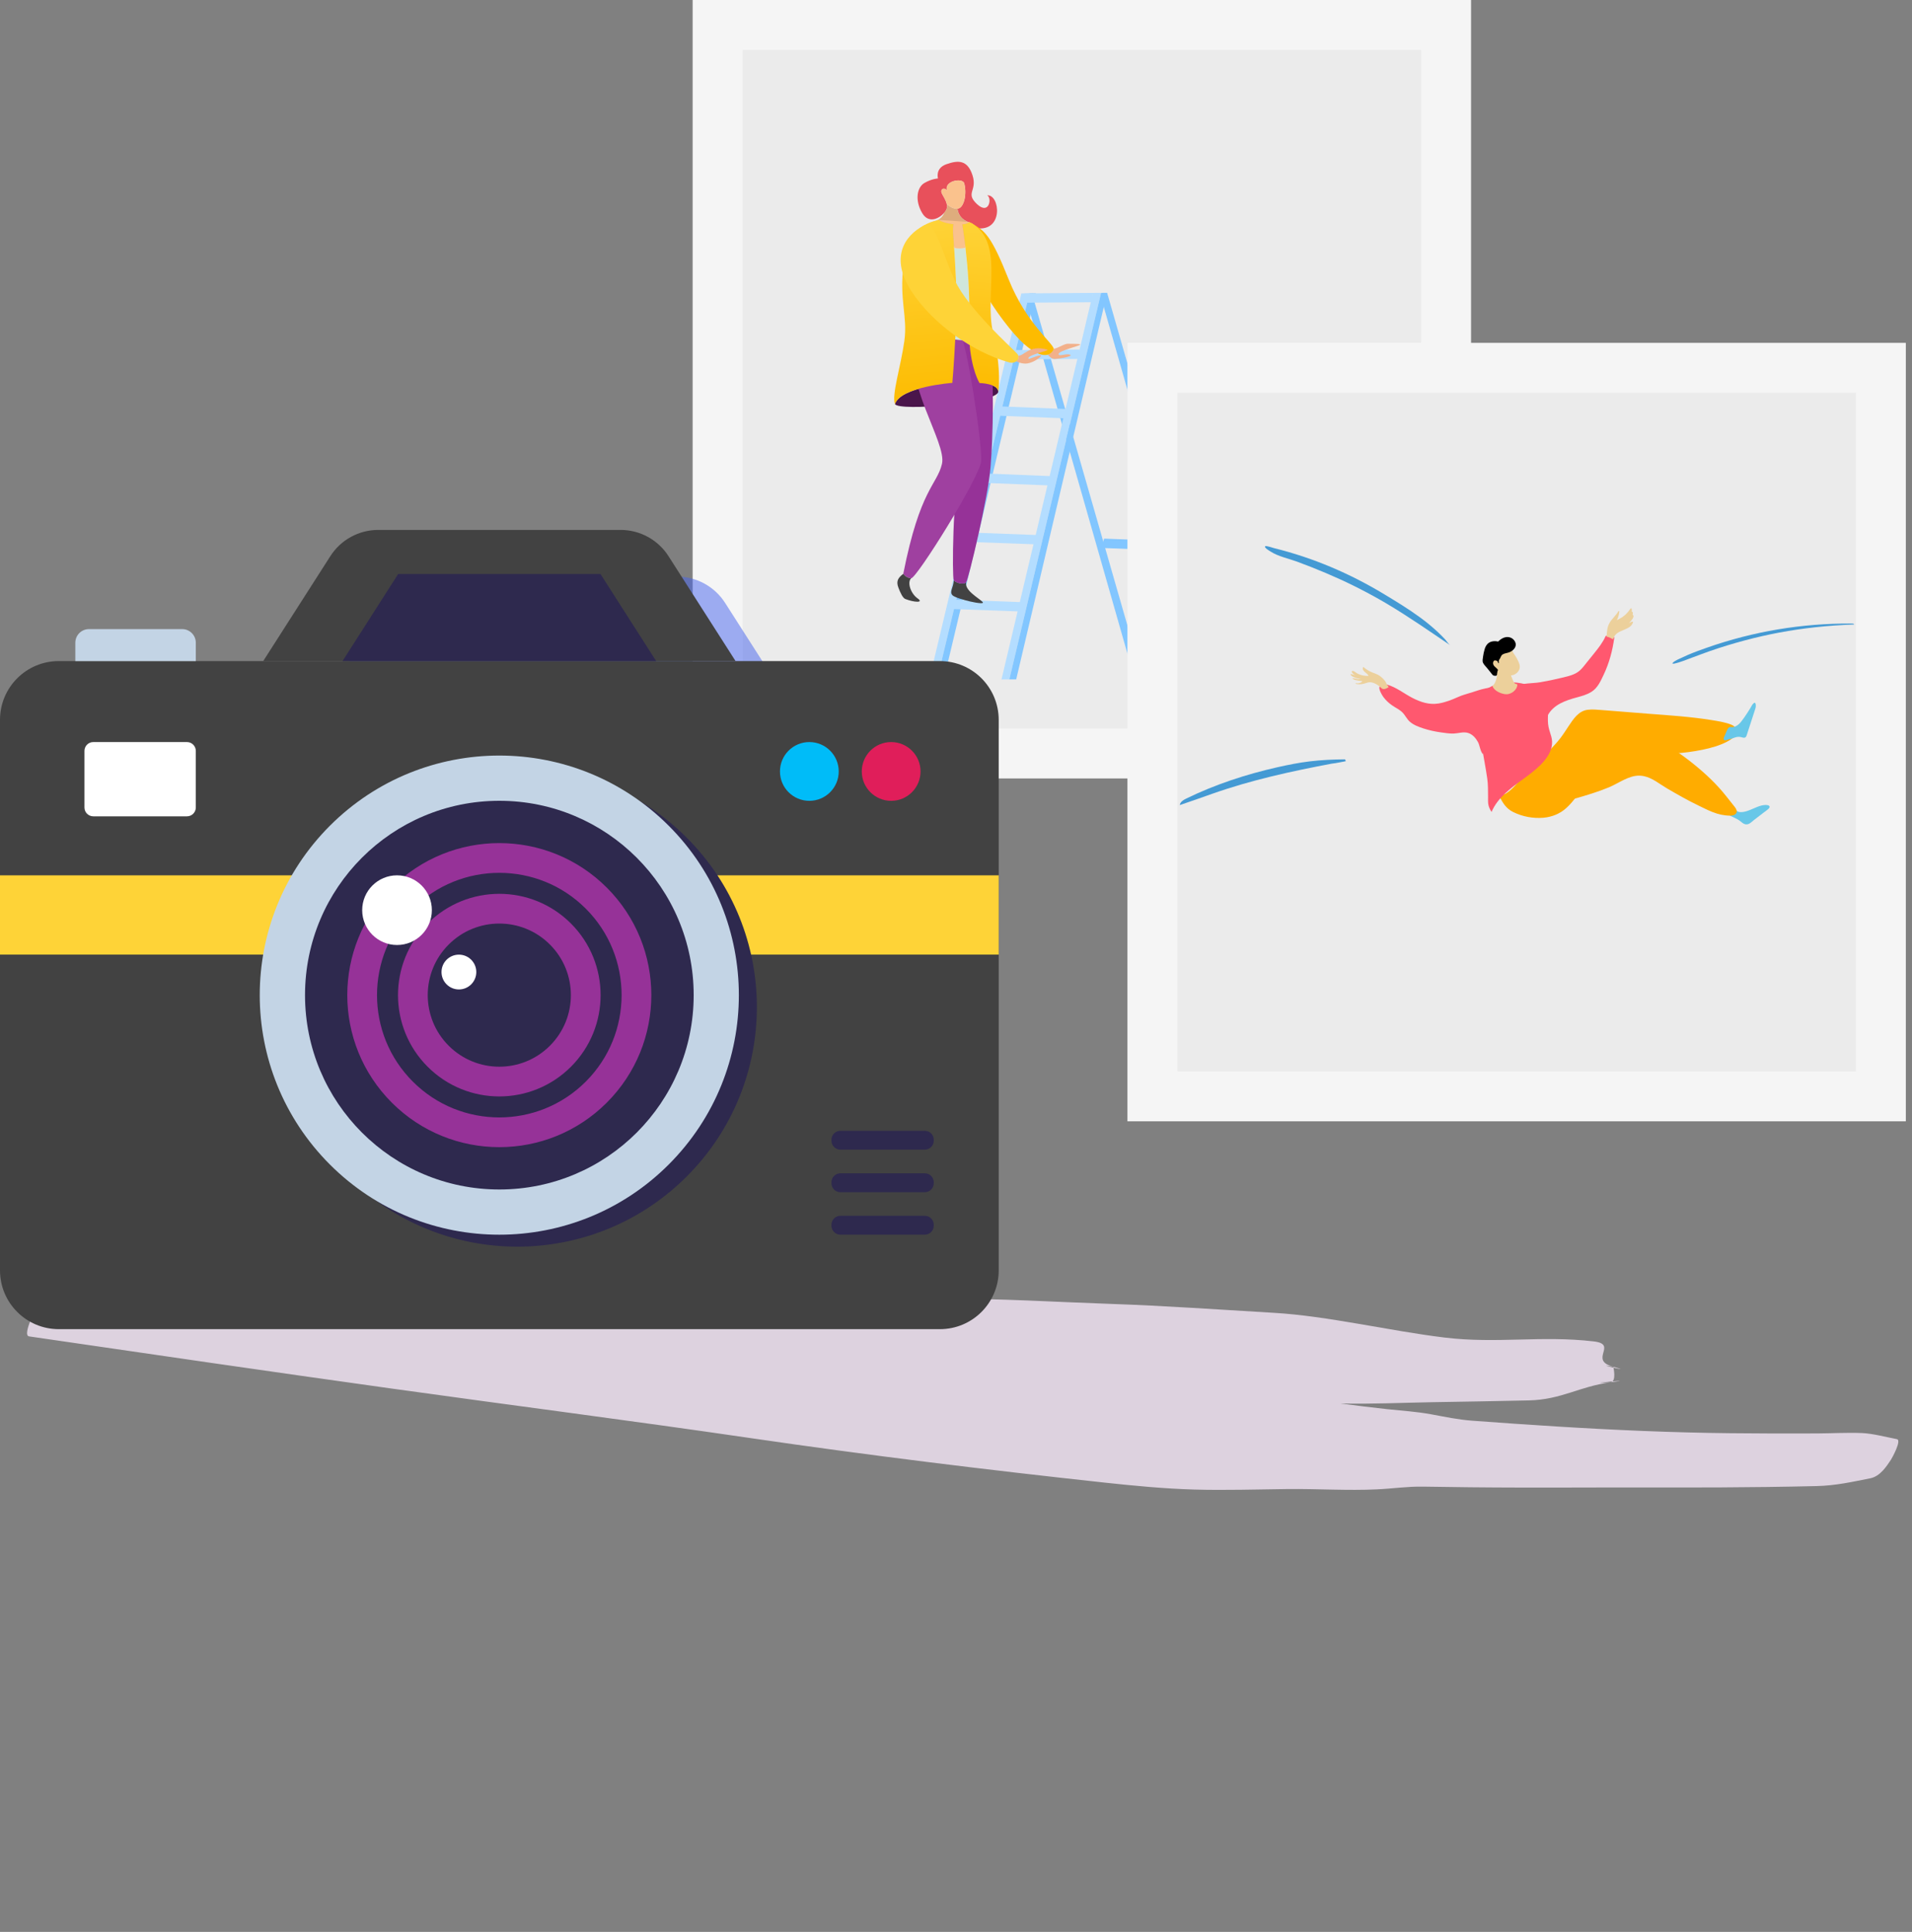 <svg width="290" height="293" viewBox="0 0 290 293" fill="none" xmlns="http://www.w3.org/2000/svg">
<rect x="0" y="0" width="290" height="293" fill="#808080" stroke="none"/>
<path d="M223.121 0H105.057V118.064H223.121V0Z" fill="#F5F5F5"/>
<path d="M215.554 7.566H112.629V110.491H215.554V7.566Z" fill="#EBEBEB"/>
<path d="M178.167 82.101L167.461 81.69L167.062 83.105L178.032 83.514L178.167 82.101Z" fill="#82C6FF"/>
<path d="M156.522 44.489L172.286 99.337L171.063 99.345L155.609 45.201L156.522 44.489Z" fill="#82C6FF"/>
<path d="M165.779 44.426L151.899 103.052L153.092 103.043L167.003 44.418L165.779 44.426Z" fill="#B4DDFF"/>
<path d="M154.911 44.5L141.177 102.104L142.37 102.096L156.134 44.492L154.911 44.5Z" fill="#B4DDFF"/>
<path d="M167.003 44.418L167.921 44.412L154.132 103.036L153.092 103.043L167.003 44.418Z" fill="#82C6FF"/>
<path d="M156.134 44.492L157.093 44.485L143.379 102.089L142.37 102.096L156.134 44.492Z" fill="#82C6FF"/>
<path d="M163.76 53.026L153.377 53.097L152.98 54.512L163.624 54.439L163.76 53.026Z" fill="#B4DDFF"/>
<path d="M165.779 44.426L155.397 44.497L154.999 45.912L165.644 45.839L165.779 44.426Z" fill="#B4DDFF"/>
<path d="M161.694 62.034L151.417 61.62L151.019 63.034L161.558 63.447L161.694 62.034Z" fill="#B4DDFF"/>
<path d="M159.318 72.21L149.041 71.796L148.643 73.211L159.182 73.623L159.318 72.21Z" fill="#B4DDFF"/>
<path d="M157.909 81.168L146.917 80.759L146.498 82.174L157.766 82.581L157.909 81.168Z" fill="#B4DDFF"/>
<path d="M155.41 91.344L144.418 90.936L143.999 92.351L155.267 92.759L155.41 91.344Z" fill="#B4DDFF"/>
<path d="M167.921 44.412L183.686 99.259L182.462 99.267L167.008 45.123L167.921 44.412Z" fill="#82C6FF"/>
<path d="M163.832 52.261C163.88 52.428 160.6 53.19 160.566 53.677C160.532 54.163 161.682 53.562 162.281 53.797C162.881 54.031 160.782 54.4 160.022 54.45C159.587 54.479 159.18 54.111 158.921 53.796C159.121 53.735 159.304 53.629 159.456 53.487C159.609 53.344 159.726 53.169 159.8 52.974C159.807 52.95 159.809 52.925 159.805 52.9C160.407 52.868 161.438 52.096 161.998 52.135C162.558 52.174 163.789 52.096 163.832 52.261Z" fill="#F2B08A"/>
<path d="M147.014 51.609C147.304 56.144 148.57 58.092 148.57 58.092C148.57 58.092 151.452 58.159 151.406 59.445C151.094 61.155 136.324 62.432 135.738 61.28C136.634 58.635 144.442 58.07 144.442 58.07C144.442 58.07 144.699 55.189 144.876 51.498C145.584 51.594 146.299 51.631 147.014 51.609Z" fill="#4A154B"/>
<path d="M143.61 30.987C143.673 31.256 143.648 31.538 143.539 31.793C143.458 31.961 143.354 32.117 143.231 32.257C142.497 33.115 140.881 33.989 139.893 32.349C138.719 30.401 139.08 28.399 140.214 27.748C141.349 27.097 142.266 27.066 142.266 27.066C142.266 27.066 141.807 25.516 143.541 24.907C145.275 24.297 146.732 24.191 147.503 26.585C148.274 28.981 146.344 29.239 148.194 30.964C150.044 32.689 150.486 30 149.731 29.628C151.677 29.467 152.283 35.229 148.059 34.601C147.986 34.407 147.868 34.233 147.715 34.093C147.563 33.954 147.379 33.852 147.18 33.795C145.797 33.363 145.367 32.545 145.212 31.658C145.245 31.655 145.278 31.65 145.31 31.644C146.255 31.454 146.689 29.303 146.225 27.734C145.817 26.935 143.175 27.478 143.632 28.885C143.222 28.347 142.596 28.689 142.805 29.236C142.955 29.63 143.476 30.304 143.61 30.987Z" fill="#E8505B"/>
<path d="M143.539 31.793C143.648 31.538 143.672 31.256 143.61 30.987C143.781 31.133 143.965 31.262 144.16 31.372C144.531 31.58 144.908 31.688 145.211 31.66C145.367 32.547 145.796 33.365 147.179 33.797C147.378 33.853 147.561 33.955 147.714 34.095C147.867 34.235 147.984 34.409 148.058 34.602C148.351 35.409 147.837 36.572 146.089 37.232C143.534 38.196 141.598 35.172 141.409 33.661C142.08 33.499 142.885 33.195 143.225 32.257C143.35 32.117 143.456 31.961 143.539 31.793Z" fill="url(#paint0_linear)"/>
<path d="M146.227 27.736C146.694 29.308 146.256 31.456 145.312 31.646C145.28 31.652 145.247 31.657 145.215 31.66C144.913 31.689 144.539 31.581 144.164 31.372C143.968 31.262 143.784 31.133 143.613 30.988C143.479 30.305 142.959 29.63 142.81 29.239C142.601 28.691 143.227 28.349 143.637 28.888C143.177 27.48 145.819 26.934 146.227 27.736Z" fill="#FAC28D"/>
<path d="M158.926 53.794C158.231 53.998 157.082 53.746 155.262 52.122C152.113 49.312 143.965 37.967 147.283 33.812C149.387 35.018 150.277 35.572 152.997 42.397C155.626 48.999 159.774 52.102 159.815 52.899C159.818 52.923 159.817 52.949 159.81 52.972C159.735 53.168 159.617 53.344 159.464 53.486C159.31 53.629 159.126 53.734 158.926 53.794Z" fill="#FDBB00"/>
<path d="M149.028 91.29C149.664 91.926 144.906 90.823 144.443 90.258C143.98 89.693 144.607 89.174 144.66 87.995C144.928 88.398 146.206 88.739 146.548 88.294C146.241 89.525 148.392 90.652 149.028 91.29Z" fill="#424242"/>
<path d="M150.13 51.232C150.82 57.439 150.633 66.065 150.24 70.833C149.847 75.6 146.89 87.849 146.548 88.294C146.206 88.739 144.928 88.398 144.66 87.995C144.392 87.591 144.494 74.319 145.637 71.251C146.78 68.183 143.103 55.268 144.45 51.056C145.797 46.845 150.13 51.232 150.13 51.232Z" fill="#963298"/>
<path d="M145.476 50.213C146.678 51.795 148.993 67.491 148.825 69.905C148.656 72.319 138.992 87.79 138.188 87.71C137.953 87.688 137.726 87.616 137.521 87.499C137.317 87.381 137.139 87.222 137.002 87.03C139.548 74.111 142.115 73.58 142.874 70.348C143.633 67.115 136.819 57.849 138.985 51.721C139.896 49.146 144.273 48.631 145.476 50.213Z" fill="url(#paint1_linear)"/>
<path d="M139.179 90.758C140.195 91.461 138.63 91.363 137.317 90.849C136.926 90.696 136.583 89.945 136.28 89.172C135.851 88.083 136.27 87.603 137.001 87.03C137.139 87.222 137.316 87.381 137.52 87.499C137.725 87.616 137.952 87.688 138.187 87.71C137.551 88.356 138.162 90.056 139.179 90.758Z" fill="#424242"/>
<path d="M158.825 53.022C159.366 53.178 156.007 53.743 155.968 54.362C155.948 54.658 157.594 53.696 157.932 53.937C157.676 54.353 156.696 54.965 155.876 55.116C155.056 55.267 154.165 54.816 154.137 54.802C154.273 54.706 154.375 54.569 154.429 54.411C154.482 54.254 154.484 54.083 154.433 53.924C155.257 54.094 156.051 52.222 158.825 53.022Z" fill="#F2B08A"/>
<path d="M146.978 48.453C146.935 49.619 146.954 50.665 147.013 51.609C146.298 51.631 145.583 51.594 144.875 51.498C145.015 48.554 145.106 45.094 144.975 42.171C144.882 40.087 144.793 38.645 144.717 37.604C145.282 37.722 145.866 37.715 146.428 37.584C146.766 40.429 147.122 44.575 146.978 48.453Z" fill="url(#paint2_linear)"/>
<path d="M148.57 58.092C148.57 58.092 147.304 56.144 147.014 51.609C146.954 50.669 146.936 49.619 146.979 48.453C147.123 44.576 146.77 40.429 146.433 37.582C146.183 35.433 145.945 34.024 145.945 34.024C146.755 33.977 147.016 33.667 147.016 33.667C152.528 36.466 149.249 44.554 150.616 50.421C151.982 56.288 151.406 59.445 151.406 59.445C151.451 58.159 148.57 58.092 148.57 58.092Z" fill="url(#paint3_linear)"/>
<path d="M144.721 37.602C144.794 38.642 144.883 40.084 144.979 42.168C145.11 45.094 145.014 48.553 144.879 51.495C144.702 55.187 144.446 58.067 144.446 58.067C144.446 58.067 136.637 58.632 135.741 61.277C135.216 59.909 136.629 55.566 137.163 51.742C137.696 47.919 136.352 45.559 137.047 40.057C137.742 34.555 140.623 33.781 142.364 33.36C143.352 33.902 144.609 33.99 144.609 33.99C144.483 34.968 144.564 35.351 144.721 37.602Z" fill="url(#paint4_linear)"/>
<path d="M145.944 34.024C145.944 34.024 146.183 35.433 146.433 37.582C145.871 37.713 145.287 37.719 144.722 37.602C144.564 35.352 144.483 34.969 144.605 33.993C144.605 33.993 143.349 33.905 142.36 33.362L147.015 33.667C147.015 33.667 146.755 33.977 145.944 34.024Z" fill="#FAC28D"/>
<path d="M154.138 54.8C153.881 54.997 153.494 55.086 153.036 54.956C147.434 53.362 141.402 49.052 138.223 44.138C135.043 39.225 136.999 35.81 140.213 34.147C141.902 33.532 142.761 38.078 144.819 42.512C146.877 46.947 153.736 52.992 154.281 53.651C154.349 53.731 154.401 53.823 154.434 53.922C154.484 54.081 154.482 54.251 154.429 54.409C154.376 54.567 154.274 54.704 154.138 54.8Z" fill="#FED337"/>
<path d="M289.064 52H171V170.064H289.064V52Z" fill="#F5F5F5"/>
<path d="M281.497 59.566H178.572V162.491H281.497V59.566Z" fill="#EBEBEB"/>
<path d="M203.977 115.166C202.205 115.18 200.453 115.26 198.692 115.468C197.016 115.667 195.359 116.001 193.713 116.372C189 117.435 184.302 118.979 179.933 121.109C179.493 121.323 179.001 121.619 178.944 122.103C180.578 121.554 182.203 120.978 183.826 120.401C189.751 118.307 195.833 116.98 201.996 115.817C202.697 115.746 203.41 115.569 204.106 115.453C204.132 115.448 204.044 115.166 203.977 115.166Z" fill="#449AD4"/>
<path d="M219.987 97.877C219.663 97.662 219.42 97.224 219.157 96.942C218.777 96.534 218.382 96.141 217.972 95.761C217.155 95.01 216.296 94.305 215.4 93.65C213.627 92.347 211.741 91.206 209.86 90.071C204.675 86.953 199.171 84.601 193.273 83.142C193.079 83.094 192.032 82.717 191.894 82.852C191.691 83.052 192.573 83.562 192.709 83.649C193.922 84.416 195.385 84.687 196.719 85.178C198.178 85.715 199.624 86.287 201.057 86.893C203.924 88.102 206.717 89.481 209.42 91.022C209.719 91.194 210.016 91.367 210.311 91.541C213.626 93.506 216.796 95.719 219.987 97.877Z" fill="#449AD4"/>
<path d="M281.174 94.64C281.093 94.574 280.893 94.574 280.791 94.573C273.337 94.52 265.929 95.758 258.896 98.231C257.925 98.574 256.948 98.922 256.002 99.329C255.548 99.525 255.099 99.736 254.652 99.946C254.299 100.113 253.888 100.299 253.638 100.606C253.621 100.626 253.852 100.667 253.876 100.661C254.855 100.458 255.78 100.051 256.718 99.71C257.581 99.397 258.437 99.064 259.304 98.76C261.059 98.145 262.838 97.61 264.634 97.128C268.105 96.2 271.641 95.538 275.213 95.146C277.187 94.927 279.175 94.78 281.16 94.719C281.28 94.718 281.231 94.686 281.174 94.64Z" fill="#449AD4"/>
<path d="M268.152 122.745C267.928 122.936 267.68 123.104 267.446 123.282C266.995 123.626 266.545 123.97 266.096 124.316C265.765 124.572 265.361 125.029 264.913 125.028C264.528 125.027 264.321 124.841 264.04 124.607C263.381 124.06 262.542 123.867 261.862 123.384C261.485 123.116 261.683 122.982 262.099 122.775C262.409 122.62 262.746 122.571 263.058 122.75C263.399 122.945 263.53 123.15 263.966 123.17C264.338 123.187 264.73 123.09 265.079 122.973C265.588 122.803 266.064 122.553 266.566 122.364C266.951 122.218 267.366 122.092 267.783 122.088C267.967 122.085 268.355 122.108 268.397 122.34C268.425 122.502 268.262 122.651 268.152 122.745Z" fill="#68C7E8"/>
<path d="M261.134 112.864C259.868 113.381 258.499 113.679 257.156 113.909C255.735 114.152 254.297 114.284 252.855 114.304C251.336 114.324 249.818 114.228 248.313 114.018C247.539 113.91 246.769 113.806 246.011 113.597C245.849 113.551 245.684 113.507 245.519 113.468C245.082 113.365 244.637 113.301 244.195 113.37C243.122 113.535 242.651 114.623 242.231 115.5C241.601 116.817 240.916 118.099 240.118 119.323C239.373 120.465 238.569 121.646 237.549 122.563C236.588 123.43 235.381 123.909 234.094 124.022C232.523 124.153 230.945 123.858 229.527 123.167C228.458 122.643 227.927 121.795 227.421 120.758C229.094 120.289 229.882 118.945 231.047 117.799C232.412 116.457 233.781 115.117 235.098 113.727C235.631 113.164 236.165 112.598 236.64 111.984C237.094 111.399 237.485 110.771 237.896 110.157C238.621 109.075 239.404 107.829 240.804 107.65C241.528 107.557 242.259 107.636 242.984 107.694L245.294 107.876C246.859 107.999 248.424 108.126 249.99 108.247C253.181 108.494 256.386 108.693 259.548 109.202C260.115 109.293 260.689 109.386 261.252 109.51C261.461 109.556 261.667 109.607 261.872 109.664C262.36 109.8 263.021 110.001 263.309 110.46C264.016 111.578 261.905 112.549 261.134 112.864Z" fill="#FFAC00"/>
<path d="M263.323 123.363C262.992 123.831 262.129 123.704 261.657 123.654C261.239 123.607 260.826 123.52 260.424 123.395C259.45 123.099 258.533 122.62 257.613 122.173C255.985 121.384 254.413 120.488 252.851 119.577C251.724 118.919 250.651 117.991 249.347 117.716C249.133 117.67 248.915 117.644 248.695 117.637C247.033 117.59 245.523 118.789 244.042 119.404C242.364 120.102 240.619 120.623 238.873 121.122C237.556 121.497 236.278 121.788 234.895 121.691C234.401 121.656 233.909 121.594 233.422 121.506L233.416 121.505C232.172 121.284 230.969 120.868 229.853 120.274C230.514 120.02 231.155 119.792 231.754 119.408C232.761 118.763 233.727 118.066 234.628 117.276C235.568 116.453 236.436 115.555 237.48 114.853C238.503 114.163 239.614 113.615 240.714 113.066C241.737 112.556 242.778 112.056 243.874 111.721C245.426 111.246 247.06 111.193 248.642 111.474C249.96 111.712 251.23 112.165 252.402 112.815C254.495 113.971 256.45 115.462 258.246 117.032C259.118 117.796 259.946 118.607 260.728 119.462C261.507 120.318 262.205 121.249 262.929 122.151C263.179 122.464 263.613 122.95 263.323 123.363Z" fill="#FFAC00"/>
<path d="M266.26 107.415C265.815 108.757 265.383 110.104 264.947 111.451C264.908 111.572 264.867 111.698 264.778 111.788C264.549 112.022 264.12 111.769 263.85 111.752C263.531 111.733 263.224 111.811 262.93 111.929C262.737 112.007 262.524 112.05 262.322 112.099C262.109 112.151 261.47 112.494 261.433 112.068C261.424 111.965 261.465 111.866 261.505 111.771C261.637 111.462 261.77 111.154 261.902 110.845C261.969 110.689 262.04 110.524 262.16 110.399C262.307 110.246 262.463 110.263 262.663 110.275C262.854 110.285 263.045 110.248 263.218 110.169C263.57 110.016 263.86 109.736 264.097 109.439C264.426 109.025 264.722 108.581 265.012 108.138C265.167 107.901 265.319 107.661 265.468 107.419C265.594 107.212 265.703 106.967 265.86 106.78C266.116 106.478 266.24 106.574 266.287 106.778C266.325 106.99 266.316 107.207 266.26 107.415Z" fill="#68C7E8"/>
<path d="M235.333 113.299C234.889 115.317 232.64 116.979 231.109 118.093C229.263 119.435 227.137 120.962 226.232 123.145C226.03 122.854 225.877 122.531 225.78 122.191C225.659 121.74 225.705 121.239 225.699 120.776C225.687 119.887 225.706 118.984 225.58 118.102C225.457 117.244 225.312 116.388 225.16 115.534C224.85 113.788 224.521 112.041 224.26 110.287C224.137 109.457 223.899 108.651 223.781 107.822C223.662 106.992 223.783 106.205 224.317 105.539C224.813 104.921 225.527 104.413 226.243 104.081C227.827 103.346 229.685 103.338 231.353 103.771C232.198 103.987 233.007 104.329 233.752 104.784C234.586 105.3 234.738 105.819 234.795 106.799C234.83 107.366 234.811 107.933 234.787 108.499C234.762 109.073 234.758 109.652 234.867 110.22C234.967 110.732 235.154 111.223 235.294 111.727C235.438 112.239 235.451 112.78 235.333 113.299Z" fill="#FF586F"/>
<path d="M243.248 102.299C242.789 103.268 242.332 104.329 241.39 104.921C240.71 105.348 239.925 105.567 239.15 105.776C237.482 106.225 235.65 106.849 234.77 108.462C234.664 108.655 234.568 108.865 234.391 108.995C234.114 109.199 233.735 109.149 233.394 109.092C232.713 108.975 232.303 108.789 232.126 108.105C231.923 107.323 231.605 106.536 231.16 105.858C231.046 105.685 229.846 104.109 229.795 104.136C230.828 103.56 232.442 103.67 233.595 103.475C234.683 103.29 235.765 103.07 236.835 102.805C237.801 102.566 238.86 102.373 239.62 101.685C240.027 101.317 240.357 100.865 240.701 100.438C241.058 99.996 241.415 99.553 241.771 99.111C242.43 98.293 243.096 97.453 243.522 96.487C243.616 96.274 244.872 96.522 244.846 96.719C244.586 98.651 244.079 100.54 243.248 102.299Z" fill="#FF586F"/>
<path d="M224.964 113.567C224.905 113.136 224.965 112.399 224.946 112.251C224.859 111.566 224.493 111.324 224.437 110.636C224.358 109.659 224.328 108.659 224.557 107.699C224.789 106.728 225.263 105.801 225.991 105.109C226.318 104.799 226.69 104.548 227.059 104.293C227.058 104.277 227.058 104.261 227.056 104.245C227.049 104.13 226.618 104.114 226.542 104.139C226.392 104.189 226.242 104.241 226.09 104.289C225.171 104.37 224.29 104.664 223.413 104.954C222.623 105.216 221.892 105.373 221.132 105.718C220.186 106.148 219.208 106.53 218.175 106.695C216.75 106.923 215.441 106.48 214.191 105.83C212.95 105.185 211.756 104.215 210.399 103.84C210.188 103.782 209.967 103.74 209.752 103.776C209.538 103.812 209.327 103.939 209.239 104.14C209.074 104.529 209.6 105.408 209.817 105.705C210.185 106.198 210.631 106.626 211.137 106.974C211.642 107.328 212.225 107.586 212.674 108.015C213.123 108.443 213.361 109.034 213.821 109.445C214.396 109.957 215.148 110.232 215.866 110.47C216.751 110.756 217.659 110.96 218.58 111.082C219.209 111.171 219.894 111.279 220.528 111.25C221.252 111.218 221.982 110.937 222.702 111.172C223.364 111.387 223.843 111.949 224.168 112.54C224.433 113.018 224.539 114.069 224.952 114.401C224.888 114.348 224.998 113.807 224.964 113.567Z" fill="#FF586F"/>
<path d="M247.696 94.327C247.548 94.99 246.914 95.267 246.347 95.509C245.661 95.804 244.995 95.988 244.66 96.911C244.639 96.97 244.483 96.9 244.49 96.881C244.491 96.878 244.491 96.874 244.492 96.871C244.399 96.829 244.308 96.782 244.219 96.73C244.078 96.664 243.931 96.612 243.78 96.576C243.766 96.594 243.671 96.584 243.674 96.554C243.676 96.544 243.678 96.533 243.677 96.523C243.757 95.575 243.774 95.1 244.128 94.469C244.496 93.815 245.122 93.349 245.471 92.689C245.482 92.669 245.609 92.691 245.607 92.713C245.573 93.184 245.446 93.644 245.235 94.065C245.516 93.885 245.843 93.756 246.111 93.565C246.594 93.222 247.002 92.785 247.312 92.281C247.328 92.255 247.476 92.281 247.482 92.311C247.512 92.461 247.515 92.615 247.492 92.766C247.516 92.77 247.539 92.778 247.56 92.789C247.745 92.885 247.63 93.085 247.629 93.256C248.017 93.422 247.474 94.101 247.073 94.51C247.215 94.438 247.357 94.364 247.497 94.288C247.52 94.273 247.704 94.292 247.696 94.327Z" fill="#ECD09B"/>
<path d="M210.617 104.219C210.392 104.337 210.13 104.527 209.865 104.511C209.61 104.495 209.518 104.36 209.336 104.196C208.905 103.806 208.192 103.393 207.599 103.487C207.276 103.538 206.965 103.687 206.637 103.741C206.63 103.742 206.623 103.743 206.617 103.742C206.558 103.753 206.499 103.762 206.441 103.767C206.227 103.789 206.011 103.784 205.798 103.752C205.752 103.748 205.706 103.735 205.664 103.714C205.476 103.596 205.751 103.608 205.826 103.627C206.058 103.687 206.513 103.52 206.637 103.32C206.514 103.276 206.357 103.28 206.226 103.257C205.838 103.189 205.384 103.174 205.093 102.869C205.318 102.844 205.523 102.897 205.74 102.951C205.851 102.982 205.965 103.003 206.081 103.015C206.186 103.023 206.307 102.97 206.401 102.981C206.194 102.957 205.989 102.915 205.788 102.856C205.579 102.793 205.367 102.728 205.177 102.619C205.121 102.589 204.687 102.288 204.878 102.243C204.904 102.239 204.93 102.24 204.955 102.245C205.189 102.283 205.417 102.354 205.63 102.458C205.428 102.363 205.128 102.159 205.041 101.945C205.03 101.92 205.025 101.892 205.028 101.865C205.031 101.837 205.041 101.811 205.057 101.789C205.166 101.658 205.499 101.882 205.589 101.954C206.09 102.354 206.933 102.552 207.578 102.503C207.475 102.264 207.211 102.1 207.025 101.934C206.913 101.833 206.798 101.723 206.736 101.584C206.707 101.524 206.693 101.457 206.695 101.39C206.697 101.354 206.703 101.319 206.713 101.285C206.725 101.249 206.73 101.176 206.776 101.167C206.822 101.158 206.899 101.253 206.936 101.28C206.989 101.321 207.042 101.362 207.094 101.401C207.204 101.48 207.317 101.556 207.432 101.629C207.661 101.772 207.904 101.895 208.155 101.994C208.531 102.14 208.909 102.255 209.243 102.489C209.566 102.711 209.851 102.985 210.086 103.299C210.23 103.504 210.315 103.744 210.431 103.964C210.464 103.972 210.493 103.991 210.514 104.017C210.549 104.075 210.586 104.136 210.617 104.196C210.631 104.205 210.63 104.213 210.617 104.219Z" fill="#ECD09B"/>
<path d="M230.296 100.308C230.149 99.986 229.973 99.676 229.773 99.383C229.685 99.258 229.599 99.128 229.512 98.997C229.458 98.828 229.353 98.678 229.212 98.57L229.191 98.542C229.181 98.535 229.17 98.532 229.159 98.533C228.937 98.379 228.648 98.299 228.356 98.247C228.053 98.194 227.672 98.139 227.385 98.283C227.159 98.397 226.972 98.631 226.818 98.827C226.453 99.289 225.963 99.895 226.195 100.487C226.389 100.983 226.928 101.428 227.259 101.842C227.652 102.326 228.475 102.454 229.061 102.443C229.556 102.433 229.986 102.226 230.28 101.821C230.636 101.328 230.536 100.826 230.296 100.308Z" fill="#ECD09B"/>
<path d="M228.892 98.938C228.581 99.055 228.202 99.075 227.919 99.249C227.624 99.427 227.623 99.775 227.41 100.013C227.392 100.043 227.377 100.075 227.365 100.108C227.335 100.192 227.321 100.281 227.325 100.37C227.326 100.424 227.328 100.479 227.328 100.533C227.332 100.549 227.336 100.566 227.339 100.582C227.337 100.589 227.24 100.588 227.235 100.564C227.214 100.463 227.167 100.324 227.08 100.257C226.992 100.189 226.744 100.12 226.641 100.18C226.51 100.257 226.463 100.428 226.46 100.567C226.452 100.887 226.684 101.078 226.904 101.274C227.092 101.442 227.297 101.623 227.307 101.895C227.317 102.15 227.16 102.363 226.943 102.475C226.837 102.531 226.479 102.477 226.403 102.38C226.139 102.048 225.873 101.717 225.607 101.387C225.39 101.118 225.076 100.831 224.932 100.513C224.811 100.245 224.901 99.862 224.94 99.582C224.989 99.209 225.068 98.841 225.175 98.48C225.339 97.93 225.625 97.491 226.196 97.317C226.487 97.234 226.793 97.22 227.089 97.278C227.133 97.286 227.179 97.294 227.223 97.306C227.606 96.916 228.148 96.585 228.707 96.619C228.964 96.631 229.211 96.721 229.416 96.876C229.621 97.031 229.775 97.245 229.857 97.489C230.074 98.162 229.464 98.725 228.892 98.938Z" fill="black"/>
<path d="M230.137 103.835C230.137 103.768 229.928 103.726 229.891 103.718C229.645 103.663 229.479 103.2 229.398 103.012C229.253 102.693 229.144 102.358 229.073 102.015C229.048 101.899 228.697 101.869 228.623 101.859C228.535 101.847 227.847 101.743 227.924 101.602C227.949 101.555 227.336 101.37 227.239 101.481C227.226 101.494 227.22 101.511 227.22 101.528C227.22 101.546 227.227 101.563 227.24 101.575C227.027 101.871 227.078 102.403 227.011 102.741C226.921 103.193 226.734 103.732 226.369 104.038C226.363 104.043 226.376 104.054 226.402 104.069C226.382 104.074 226.371 104.082 226.375 104.093C226.682 104.818 227.677 105.236 228.41 105.292C229.167 105.35 230.132 104.647 230.137 103.835Z" fill="#ECD09B"/>
<path d="M287.714 218.268C285.959 217.931 284.052 217.409 282.36 217.339C280.081 217.254 277.854 217.39 275.612 217.402C271.236 217.424 266.842 217.413 262.432 217.367C253.726 217.278 244.953 216.898 236.076 216.345C231.813 216.08 227.539 215.787 223.254 215.467C221.161 215.311 219.17 214.886 217.043 214.496C214.818 214.088 212.601 213.955 210.409 213.722C208.048 213.469 205.673 213.167 203.31 212.857C208.025 212.971 212.609 212.744 217.241 212.664C222.137 212.575 227.038 212.511 231.914 212.392C236.861 212.269 239.563 210.27 244.245 209.658C239.094 210.01 249.228 209.009 244.245 209.658C245.249 209.591 244.693 207.29 244.693 207.29C248.443 208.284 240.961 206.652 244.693 207.29C240.847 206.27 245.508 203.884 241.72 203.443C233.727 202.514 227.099 203.825 219.097 202.859C210.814 201.857 201.354 199.583 193.214 199.109C184.958 198.628 176.646 198.031 168.459 197.755C160.097 197.469 151.564 196.921 143.341 196.989L130.483 197.097C126.095 197.14 121.864 197.585 117.428 197.515C108.992 197.386 100.618 197.349 92.118 197.059C83.803 196.776 75.488 196.497 67.132 196.076C48.383 195.127 29.636 194.173 10.891 193.215C9.954 193.163 8.666 194.475 8.301 194.821C7.373 195.712 6.557 196.676 5.86 197.706C5.632 198.044 3.282 202.519 4.413 202.684C22.78 205.365 41.151 208.048 59.493 210.608C77.618 213.139 95.695 215.454 113.84 218.108C131.785 220.734 149.665 222.92 167.464 224.851C172.013 225.344 176.664 225.784 181.099 225.911C185.886 226.047 190.593 225.888 195.302 225.836C199.785 225.788 204.467 226.097 208.872 225.882C211.242 225.775 213.439 225.428 215.879 225.47C218.227 225.509 220.575 225.541 222.921 225.566C233.038 225.674 243.063 225.564 253.15 225.598C258.105 225.613 263.043 225.589 267.965 225.523C270.497 225.491 273.017 225.445 275.523 225.386C278.456 225.318 280.992 224.733 283.656 224.21C285.201 223.906 286.158 222.352 286.807 221.39C286.953 221.171 288.481 218.419 287.714 218.268Z" fill="#DDD2DF"/>
<g style="mix-blend-mode:multiply" opacity="0.5">
<path d="M102.726 87.454H65.938C64.494 87.457 63.074 87.822 61.808 88.516C60.542 89.211 59.47 90.211 58.691 91.427L48.516 107.345H120.154L109.972 91.427C109.192 90.212 108.121 89.212 106.855 88.518C105.589 87.824 104.169 87.458 102.726 87.454Z" fill="#4361EE"/>
</g>
<path d="M142.563 100.262H8.913C3.991 100.262 0 104.252 0 109.175V192.673C0 197.596 3.991 201.586 8.913 201.586H142.563C147.486 201.586 151.477 197.596 151.477 192.673V109.175C151.477 104.252 147.486 100.262 142.563 100.262Z" fill="#424242"/>
<path d="M151.477 132.757H0V144.78H151.477V132.757Z" fill="#FED337"/>
<path d="M104.156 178.432C118.346 164.242 118.346 141.236 104.156 127.046C89.966 112.856 66.96 112.856 52.77 127.046C38.58 141.236 38.58 164.242 52.77 178.432C66.96 192.622 89.966 192.622 104.156 178.432Z" fill="#2E294E"/>
<path d="M101.424 176.618C115.613 162.429 115.613 139.422 101.424 125.233C87.234 111.043 64.228 111.043 50.038 125.233C35.848 139.422 35.848 162.429 50.038 176.618C64.228 190.808 87.234 190.808 101.424 176.618Z" fill="#C3D4E5"/>
<path d="M75.738 180.403C92.017 180.403 105.213 167.206 105.213 150.927C105.213 134.649 92.017 121.452 75.738 121.452C59.459 121.452 46.263 134.649 46.263 150.927C46.263 167.206 59.459 180.403 75.738 180.403Z" fill="#2E294E"/>
<path d="M90.442 165.636C98.566 157.512 98.566 144.339 90.442 136.215C82.317 128.091 69.145 128.091 61.021 136.215C52.897 144.339 52.897 157.512 61.021 165.636C69.145 173.76 82.317 173.76 90.442 165.636Z" stroke="#963298" stroke-width="4.51" stroke-miterlimit="10"/>
<path d="M85.001 160.196C90.121 155.076 90.121 146.775 85.001 141.655C79.882 136.535 71.581 136.535 66.461 141.655C61.341 146.775 61.341 155.076 66.461 160.196C71.581 165.316 79.882 165.316 85.001 160.196Z" stroke="#963298" stroke-width="4.51" stroke-miterlimit="10"/>
<path d="M60.218 143.324C63.137 143.324 65.502 140.959 65.502 138.041C65.502 135.122 63.137 132.757 60.218 132.757C57.3 132.757 54.935 135.122 54.935 138.041C54.935 140.959 57.3 143.324 60.218 143.324Z" fill="white"/>
<path d="M69.603 150.064C71.06 150.064 72.242 148.882 72.242 147.425C72.242 145.967 71.06 144.786 69.603 144.786C68.145 144.786 66.964 145.967 66.964 147.425C66.964 148.882 68.145 150.064 69.603 150.064Z" fill="white"/>
<path d="M28.358 112.545H14.149C13.409 112.545 12.809 113.145 12.809 113.886V122.467C12.809 123.207 13.409 123.807 14.149 123.807H28.358C29.099 123.807 29.699 123.207 29.699 122.467V113.886C29.699 113.145 29.099 112.545 28.358 112.545Z" fill="white"/>
<path d="M135.166 121.458C137.627 121.458 139.622 119.463 139.622 117.002C139.622 114.54 137.627 112.545 135.166 112.545C132.704 112.545 130.709 114.54 130.709 117.002C130.709 119.463 132.704 121.458 135.166 121.458Z" fill="#E01E5A"/>
<path d="M122.756 121.458C125.218 121.458 127.213 119.463 127.213 117.002C127.213 114.54 125.218 112.545 122.756 112.545C120.295 112.545 118.3 114.54 118.3 117.002C118.3 119.463 120.295 121.458 122.756 121.458Z" fill="#00BCF8"/>
<path d="M140.268 171.501H127.466C126.716 171.501 126.107 172.11 126.107 172.86V173.005C126.107 173.756 126.716 174.364 127.466 174.364H140.268C141.019 174.364 141.627 173.756 141.627 173.005V172.86C141.627 172.11 141.019 171.501 140.268 171.501Z" fill="#2E294E"/>
<path d="M140.268 177.951H127.466C126.716 177.951 126.107 178.559 126.107 179.31V179.455C126.107 180.205 126.716 180.813 127.466 180.813H140.268C141.019 180.813 141.627 180.205 141.627 179.455V179.31C141.627 178.559 141.019 177.951 140.268 177.951Z" fill="#2E294E"/>
<path d="M140.268 184.394H127.466C126.716 184.394 126.107 185.003 126.107 185.753V185.898C126.107 186.648 126.716 187.257 127.466 187.257H140.268C141.019 187.257 141.627 186.648 141.627 185.898V185.753C141.627 185.003 141.019 184.394 140.268 184.394Z" fill="#2E294E"/>
<path d="M94.12 80.37H57.35C55.905 80.373 54.485 80.74 53.218 81.435C51.952 82.13 50.881 83.132 50.103 84.35L39.922 100.262H111.566L101.391 84.344C100.609 83.124 99.534 82.122 98.263 81.427C96.993 80.733 95.568 80.369 94.12 80.37Z" fill="#424242"/>
<path d="M91.076 87.055H60.393L51.951 100.262H99.525L91.076 87.055Z" fill="#2E294E"/>
<path d="M13.491 95.413H27.634C28.182 95.413 28.707 95.63 29.094 96.018C29.482 96.405 29.699 96.93 29.699 97.478V100.262H11.426V97.478C11.426 97.207 11.479 96.938 11.583 96.688C11.687 96.437 11.839 96.21 12.031 96.018C12.223 95.826 12.45 95.674 12.701 95.57C12.951 95.466 13.22 95.413 13.491 95.413Z" fill="#C3D4E5"/>
<defs>
<linearGradient id="paint0_linear" x1="-19296.8" y1="1564.07" x2="-19211.1" y2="1448.71" gradientUnits="userSpaceOnUse">
<stop stop-color="#FAC28D"/>
<stop offset="0.25" stop-color="#EDB886"/>
<stop offset="0.62" stop-color="#E2AF7F"/>
<stop offset="1" stop-color="#DEAC7D"/>
</linearGradient>
<linearGradient id="paint1_linear" x1="11022.5" y1="32888.1" x2="12360.2" y2="32981.6" gradientUnits="userSpaceOnUse">
<stop stop-color="#9F40A0"/>
<stop offset="1" stop-color="#479EB0"/>
</linearGradient>
<linearGradient id="paint2_linear" x1="3528.27" y1="8356.2" x2="3639.04" y2="8363.94" gradientUnits="userSpaceOnUse">
<stop stop-color="#CFE6DC"/>
<stop offset="0.57" stop-color="#CCE4D9"/>
<stop offset="1" stop-color="#C3E0D3"/>
</linearGradient>
<linearGradient id="paint3_linear" x1="149.59" y1="33.847" x2="147.819" y2="59.194" gradientUnits="userSpaceOnUse">
<stop stop-color="#FED337"/>
<stop offset="1" stop-color="#FDBB00"/>
</linearGradient>
<linearGradient id="paint4_linear" x1="141.834" y1="33.323" x2="144.61" y2="61.442" gradientUnits="userSpaceOnUse">
<stop stop-color="#FED337"/>
<stop offset="1" stop-color="#FDBB00"/>
</linearGradient>
</defs>
</svg>
